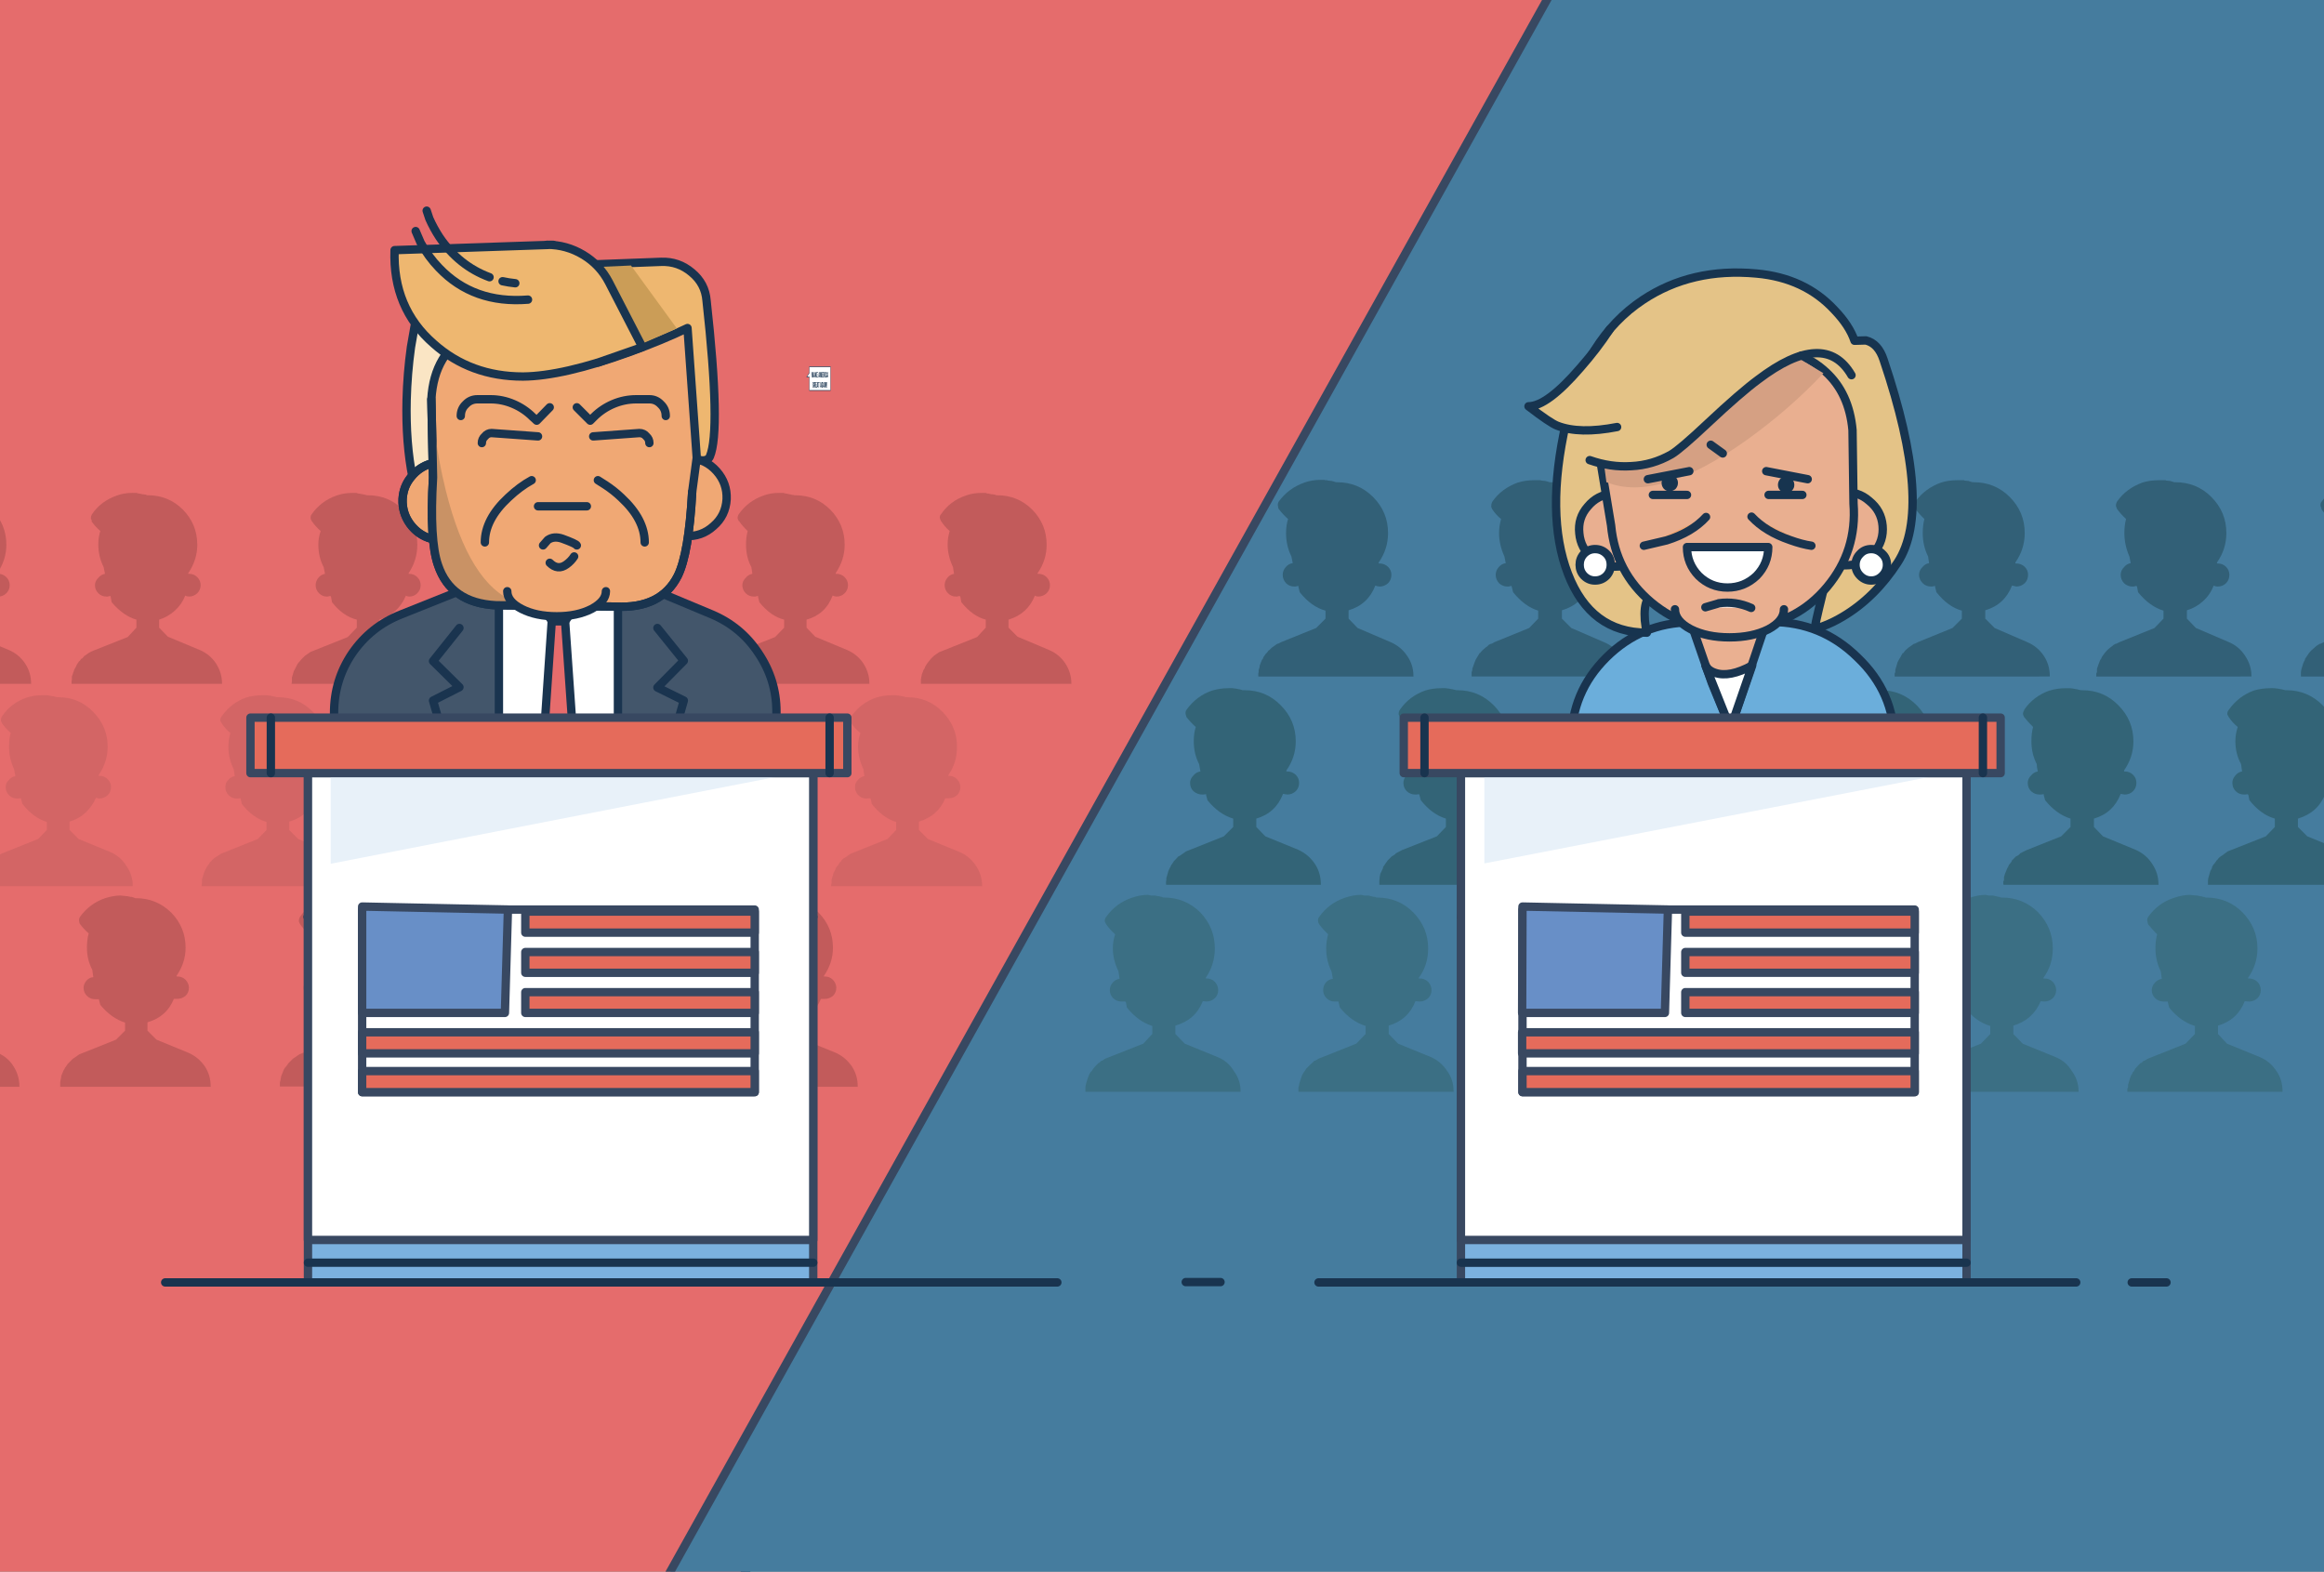 <svg xmlns="http://www.w3.org/2000/svg" image-rendering="optimizeQuality" baseProfile="basic" width="695" height="470" viewBox="0 0 695 470" preserveAspectRatio="xMinYMin meet"><rect x="0" y="0" width="695" height="470" fill="#808080" stroke="none"/><g overflow="visible"><path fill="#E56C6C" stroke="#19344F" stroke-width="2.5" stroke-linecap="round" stroke-linejoin="round" d="M-4.8 477.6l218.9 8.6L481.6-5.6H-4.8v483.2"/><path fill="#457C9E" stroke="#384861" stroke-width="2.5" stroke-linecap="round" stroke-linejoin="round" d="M709.2 477.6V-5.6H465.7L196.2 477.6h513"/><path fill="#C25B5B" d="M9.3 204.5v-.1q0-3.3-1.8-6t-4.8-4l-9.6-4-2.6-2.7v-2.4q5.7-1.6 7.8-7.2l1.2.3q1.4 0 2.4-1t1-2.4q0-1.4-1-2.4t-2.4-1h-.3v-.2q2.7-4 2.7-8.5 0-6.1-4.3-10.5-4.3-4.3-10.5-4.3h-.2l-1.3-.3h-.2l-1-.2-.8-.2h-1.2q-2.6 0-4.7.8-4.7 1.6-7.5 5.6-.4.6-.2 1.3 0 .5.2.7 1.2 1.7 2.7 3-.6 1.8-.6 4 0 3.8 1.6 6.8l.3 2q-1.2.2-2 1.2t-.8 2.2q0 1.4 1 2.4t2.3 1h.3l1-.2v.3l.3 1.6q3.5 4.2 7.5 5.2v2.4l-2.8 2.8-10 4-1 .4-.2.1-1.6 1.1-.8.8-.2.1-.5.7h-.1l-.6.8v.3l-.6.9-.4.8v.1l-.6 2v.7l-.2.3v.9H9.3m18-48.7q1 1.5 2.7 3-.6 1.8-.6 4 0 3.6 1.6 6.8l.4 2q-1.2.2-2 1.2-1 1-1 2.2 0 1.4 1 2.4t2.4 1h.4l.8-.2.1.3.3 1.6q3.5 4.1 7.4 5.2v2.4l-2.6 2.8-10.1 4-.9.4-.2.1-.7.4-.2.2-.8.5-.7.8-.3.1-.5.7h-.1l-.7 1-.3.7-.2.3-.4.8v.1l-.6 1.7v1l-.1.3v.9h45v-.1q0-3.2-1.8-6-1.8-2.7-4.8-4l-9.6-4-2.6-2.7v-2.4q2.6-.8 4.7-2.7 2.1-1.9 3.1-4.5.5.3 1.2.3 1.3 0 2.4-1 1-1 1-2.4t-1-2.4q-1-1-2.4-1h-.3v-.2q2.7-4 2.7-8.5 0-6.1-4.3-10.5-4.3-4.3-10.5-4.3H44l-.5-.2-.8-.1h-.1l-.9-.2h-.2l-.7-.2h-1.2q-2.6 0-4.7.8-4.8 1.7-7.4 5.6-.4.7-.3 1.3l.3.7m82.3-7.7l-1.3-.3h-.1l-1-.2h-.2l-.7-.2h-1.1q-2.6 0-4.8.8-4.6 1.6-7.4 5.6-.4.5-.3 1.3l.3.7q1.2 1.7 2.7 3-.7 2-.7 4 0 3.8 1.6 6.8l.4 2q-1.2.2-2 1.2t-.8 2.2q0 1.4 1 2.4t2.3 1h.3l.8-.2.2.3.3 1.6q3.3 4.2 7.4 5.2v2.4l-2.7 2.8-10 4-1 .4-.2.1-1.6 1.1-1 1-1.2 1.4-.5 1-.1.2-.4.8-.1.1-.6 2v1l-.1.9h45.1v-.1q0-3.2-1.9-6-1.7-2.7-4.8-4l-9.5-4-2.7-2.7v-2.4q5.6-1.6 8-7.2.4.3 1 .3 1.4 0 2.4-1t1-2.4q0-1.4-1-2.4t-2.4-1h-.2v-.2q2.6-3.9 2.6-8.5 0-6.1-4.3-10.5-4.3-4.3-10.5-4.3h-.2m111.2 7.7q1 1.5 2.6 3-.5 1.8-.5 4 0 3.8 1.6 6.8l.3 2q-1.2.2-2 1.2-1 1-1 2.2 0 1.4 1 2.4t2.5 1h.3l.9-.2v.3l.4 1.6q3.4 4.2 7.4 5.2v2.4l-2.7 2.8-10.1 4-.9.4-.2.1-.7.4-.2.2-.8.5-.7.8-.3.1-.5.7h-.1l-.7 1-.3.7-.2.3-.4.8v.1l-.4 1v.7l-.2.3v.7l-.1.3v.9h45v-.1q0-3.2-1.8-6-1.8-2.7-4.8-4l-9.6-4-2.6-2.7v-2.4q5.7-1.6 7.8-7.2.7.3 1.2.3 1.4 0 2.4-1t1-2.4q0-1.4-1-2.4t-2.4-1h-.3v-.2q2.7-4 2.7-8.5 0-6.1-4.3-10.5-4.3-4.3-10.5-4.3h-.2l-.4-.1h-.2l-.8-.2h-.1l-.9-.2h-.2l-.7-.2H233q-2.6 0-4.7.8-4.6 1.6-7.4 5.6-.4.7-.3 1.3l.3.7m60.5 0q1.1 1.7 2.6 3-.6 2-.6 4 0 3.4 1.6 6.8l.3 2q-1.2.2-2 1.2t-.8 2.2q0 1.4 1 2.4t2.4 1h.3l.8-.2.2.3.3 1.6q3.4 4.2 7.3 5.2v2.4l-2.6 2.8-10 4-1 .4-.3.1-1.6 1.1-1 1-1.1 1.4-.6 1v.2l-.5.8v.1l-.4 1-.2 1-.1.7v1.2h45v-.1q0-3.2-1.8-6-1.8-2.7-4.8-4l-9.5-4-2.7-2.7v-2.4q5.7-1.7 7.9-7.2.4.3 1 .3 1.4 0 2.5-1 1-1 1-2.4t-1-2.4q-1-1-2.4-1h-.3v-.2q2.7-3.9 2.7-8.5 0-6.1-4.3-10.5-4.3-4.3-10.5-4.3h-.2l-.6-.2-.7-.1h-.2l-.9-.2h-.2l-.7-.2h-1.1q-2.7 0-4.8.8-4.7 1.6-7.4 5.6-.5.5-.3 1.3l.3.7"/><path fill="#326077" d="M396.2 143.5H395q-2.7 0-4.9.8-4.8 1.7-7.7 5.7-.4.7-.2 1.4 0 .5.2.8 1.3 1.7 2.8 3-.6 1.9-.6 4.2 0 3.8 1.6 7l.4 2q-1.3.2-2.1 1.2-.9 1-.9 2.3 0 1.4 1 2.5 1 1 2.5 1h.3l.9-.2v.3l.4 1.6q3.5 4.4 7.7 5.5v2.4l-2.8 2.8-10.4 4.2-1 .5h-.2l-1.7 1.2-.7.7-.3.2-.5.7h-.1l-.8 1.1-.3.7-.2.2-.4 1-.3.8v.3l-.3 1v.6l-.1.4v.9h46.4v-.1q0-3.4-1.9-6.1-1.9-2.8-5-4.1l-9.8-4.2-2.7-2.8v-2.5q5.8-1.7 8-7.4.7.3 1.3.3 1.4 0 2.5-1 1-1 1-2.5 0-1.4-1-2.4-1.1-1-2.5-1h-.3v-.3q2.8-4 2.8-8.8 0-6.3-4.5-10.8-4.4-4.4-10.8-4.4h-.2l-.4-.1-.3-.1-.7-.2h-.2l-.9-.1-.2-.1h-.7m49.7 7.8l.3.8q1.1 1.7 2.7 3-.6 2.2-.6 4.2 0 3.5 1.6 7l.4 2q-1.3.2-2.1 1.2-.9 1-.9 2.3 0 1.4 1 2.5 1.1 1 2.5 1h.3l.9-.2.1.3.4 1.6q3.5 4.3 7.5 5.5v2.4l-2.7 2.8L447 192l-.9.5h-.2l-.8.4-.1.2-.8.6-.8.7-.2.2-.6.7h-.1l-1.1 1.8-.1.2-.4 1-.6 1.7v.4l-.2.6v1.3h46.4v-.1q0-3.3-1.9-6.1-1.8-2.8-5-4.1l-9.7-4.2-2.8-2.8v-2.5q5.9-1.7 8.1-7.4.5.3 1.2.3 1.4 0 2.4-1t1-2.5q0-1.4-1-2.4t-2.4-1h-.3v-.3q2.7-4 2.7-8.8 0-6.3-4.4-10.8-4.5-4.4-10.8-4.4h-.2l-.6-.2-.8-.2h-.1l-1-.1-.2-.1h-1.9q-2.7 0-4.8.7h-.1q-4.9 1.8-7.6 5.7-.4.8-.3 1.4m126.8.8q1.3 1.7 2.7 3-.5 1.9-.5 4.2 0 3.8 1.6 7l.3 2q-1.2.2-2 1.2-1 1-1 2.3 0 1.4 1.1 2.5 1 1 2.5 1h.3l.9-.2v.3l.4 1.6q3.5 4.4 7.6 5.5v2.4l-2.8 2.8-10.3 4.2-1 .5h-.2l-1.7 1.2-.8.7-.2.2-.5.7h-.2l-.5.9-.1.2-.6 1-.4.8v.1l-.6 2v.7l-.2.4v.9H613v-.1q0-3.4-1.8-6.1-1.9-2.8-5-4.1l-9.7-4.2-2.8-2.8v-2.5q5.8-1.7 8-7.4l1.3.3q1.4 0 2.5-1 1-1 1-2.5 0-1.4-1-2.4-1.1-1-2.5-1h-.3v-.3q2.8-4 2.8-8.8 0-6.3-4.5-10.8-4.4-4.4-10.8-4.4h-.2l-.5-.1-.9-.3h-.2l-1-.1v-.1h-2.1q-2.6 0-4.8.7-4.8 1.7-7.7 5.7-.4.7-.2 1.4l.2.8m100.5 50.1v-.1q0-3.3-1.9-6.1-1.8-2.8-4.9-4.1l-9.8-4.2-2.7-2.8v-2.5q2.7-.8 4.8-2.7 2.2-2 3.2-4.7.5.3 1.2.3 1.5 0 2.5-1t1-2.5q0-1.4-1-2.4t-2.5-1h-.2v-.3q2.8-4 2.8-8.8 0-6.3-4.5-10.8-4.4-4.4-10.8-4.4h-.3l-.6-.2-.7-.2h-.2l-1-.1v-.1h-2q-2.8 0-5 .7-4.9 1.8-7.6 5.7-.4.8-.3 1.4l.3.8q1 1.4 2.7 3-.5 1.9-.5 4.2 0 3.6 1.5 7l.4 2q-1.2.2-2 1.2-1 1-1 2.3 0 1.4 1 2.5 1.1 1 2.5 1h.4l.8-.2.2.3.3 1.6q3.5 4.3 7.6 5.5v2.4l-2.7 2.8-10.4 4.2-1 .5h-.2l-.7.4-.2.2-.8.6-.8.7-.2.2-.6.7-.8 1.1-.3.7-.2.2-.4 1-.6 1.7v1l-.2.4v.9H673.2m21-50.1q1.1 1.7 2.7 3-.7 2.2-.7 4.2 0 3.8 1.7 7l.3 2q-1.2.2-2 1.2-.9 1-.9 2.3 0 1.4 1 2.5 1 1 2.5 1h.3l.8-.2.2.3.3 1.6q3.6 4.4 7.6 5.5v2.4l-2.7 2.8L695 192l-1 .5h-.2l-1 .6-1.7 1.5-.6.7-1.2 1.8v.2l-.5 1-.6 2-.1.7v1.3h46.4v-.1q0-3.3-1.9-6.1-1.8-2.8-5-4.1l-9.8-4.2-2.8-2.8v-2.5q5.8-1.7 8.2-7.4.5.3 1.2.3 1.4 0 2.4-1t1-2.5q0-1.4-1-2.4t-2.4-1h-.3v-.3q2.7-4 2.7-8.8 0-6.3-4.4-10.8-4.5-4.4-10.8-4.4h-.3l-.5-.2-.8-.2h-.1l-1-.1-.2-.1h-1.9q-2.7 0-5 .7-4.7 1.7-7.5 5.7-.5.6-.3 1.4l.3.8"/><path fill="#D36565" d="M17.1 208.5l-1.2-.3h-.2l-.9-.2h-.1l-.8-.1h-1.2q-2.5 0-4.7.7-4.7 1.6-7.4 5.6-.4.7-.3 1.4l.3.7q.9 1.3 2.6 2.9-.5 1.7-.5 4.1 0 3.5 1.5 6.7l.4 2.1q-1.2.2-2 1.2-.9.8-.9 2.1 0 1.4 1 2.4t2.4 1h.3l.8-.1.1.2.4 1.5q3.2 4.1 7.3 5.4v2.4l-2.6 2.7-11 4.4-1 .6-.1.1-.8.6h-.2L-3 258l-.1.2-.6.8-.1.2-.3.7-.2.2-.7 1.7-.3 1V263.7l-.1.3v1h45.1v-.2q0-3.2-2-6-1.7-2.7-4.7-4l-9.5-3.9-2.7-2.7v-2.5q2.7-.8 4.7-2.6 2.1-2 3.2-4.5l1 .2q1.4 0 2.5-1 1-1 1-2.4t-1-2.4q-1-1-2.4-1h-.3v-.2q2.7-4 2.7-8.5 0-6-4.3-10.4t-10.4-4.4H17m62.5-.6h-1q-2.6 0-4.9.7-4.5 1.6-7.3 5.6-.5.6-.4 1.4l.4.7q1 1.6 2.6 2.9-.6 2-.6 4.1 0 3.6 1.6 6.7l.3 2.1q-1.2.2-2 1.2-.8.8-.8 2.1 0 1.4 1 2.4t2.3 1h.4l.8-.1.1.2.3 1.5q3.3 4.2 7.4 5.4v2.4l-2.6 2.7-11 4.4-2 1.3-.7.6-.2.3-.5.5-.1.2-.6.8-.1.2-.4.7-.1.2-.4.9H61l-.6 2v1l-.1 1h45.1v-.2q0-3.2-1.9-6-1.7-2.7-4.8-4l-9.5-3.9-2.7-2.7v-2.5q5.6-1.6 8-7h1q1.4 0 2.4-.9 1-1 1-2.4 0-1.3-1-2.4-1-1-2.4-1h-.2v-.2q2.6-3.7 2.6-8.5 0-6-4.3-10.4t-10.4-4.4h-.3l-1.3-.3h-.1l-.9-.2h-.2l-.8-.1m177.7 11.3q-.7 2-.7 4.1 0 3.3 1.6 6.7l.3 2.1q-1.2.2-2 1.2-.8.8-.8 2.1 0 1.4 1 2.4t2.4 1h.3l.8-.1.2.2.3 1.5q3.3 4.2 7.3 5.4v2.4l-2.6 2.7-11 4.4-.3.2-1.6 1.1h-.1l-.7.6-.1.3-.6.5v.2l-.6.8-.2.2-.4.7v.2l-.5.9-.6 2v1l-.2 1h45.2v-.2q0-3.2-1.9-6-1.8-2.7-4.8-4l-9.5-3.9-2.7-2.7v-2.5q5.7-1.7 7.9-7h1.1q1.4 0 2.4-.9 1-1 1-2.4 0-1.3-1-2.4-1-1-2.4-1h-.2v-.2q2.6-3.7 2.6-8.5 0-6-4.3-10.4t-10.5-4.4h-.2l-.6-.1-.7-.2h-.2l-.9-.2h-.2l-.7-.1h-1.1q-2.6 0-4.7.7h-.1q-4.6 1.6-7.4 5.6-.5.6-.3 1.4l.3.7q1.1 1.6 2.7 2.9"/><path fill="#336477" d="M387.5 221.7q0-6.3-4.5-10.8-4.4-4.5-10.8-4.5H371.6l-.3-.1-.7-.2h-.2l-.9-.2h-.2l-.7-.1h-1.2q-2.5 0-4.9.7-4.7 1.6-7.7 5.8-.4.6-.2 1.4l.2.7q1.3 1.7 2.8 3-.6 1.8-.6 4.3 0 3.7 1.6 6.8l.4 2.2q-1.3.2-2.1 1.2-1 1-1 2.2 0 1.5 1 2.5 1.2 1 2.6 1h.3l.9-.1v.3l.4 1.5q3.4 4.2 7.7 5.5v2.5l-2.8 2.8-11.3 4.5-2 1.4h-.2l-1.5 1.6-.5.8-.2.2-.3.7-.2.3-.4.9-.6 2.1v.7l-.1.2v1l.1.1H395v-.2q0-3.4-1.8-6.1-1.9-2.8-5-4.2l-9.8-4-2.7-2.8v-2.5q5.8-1.7 8-7.4l1.3.2q1.4 0 2.5-1 1-1 1-2.5 0-1.4-1-2.4-1.1-1-2.5-1h-.3v-.3q2.8-4 2.8-8.7m38.8-15.2h-.1q-4.8 1.7-7.6 5.8-.4.7-.3 1.4l.3.7q1.1 1.7 2.7 3-.6 2.1-.6 4.3 0 3.4 1.6 6.8l.4 2.2q-1.3.2-2.1 1.2-.9 1-.9 2.2 0 1.5 1 2.5 1.1 1 2.5 1h.3l.9-.1.1.3.4 1.5q3.3 4.2 7.5 5.5v2.5l-2.7 2.8-10.4 4.1-1.9 1-.1.2-.9.6h-.1l-1.4 1.4-.1.2-.6.8-.1.2-.5.7v.3l-.8 1.7-.2 1v.3l-.1.7v1.3h46.3v-.2q0-3.3-1.9-6.1-1.8-2.8-5-4.2l-9.7-4-2.8-2.8v-2.5q2.8-.9 4.9-2.8 2.1-2 3.2-4.6l1.2.2q1.4 0 2.4-1t1-2.5q0-1.4-1-2.4t-2.4-1h-.3v-.3q2.7-3.9 2.7-8.7 0-6.4-4.4-10.8-4.5-4.5-10.8-4.5h-.3l-1.3-.3h-.1l-1-.2h-.2l-.6-.1H431q-2.6 0-4.8.7m136.2 0h-.2l-2.5-.6h-.2l-.7-.1h-1.3q-2.4 0-4.8.7-4.7 1.6-7.7 5.8-.4.6-.2 1.4l.2.7q1.3 1.7 2.7 3-.5 2.3-.5 4.3 0 3.7 1.6 6.8l.3 2.2q-1.2.2-2 1.2t-.8 2.2q0 1.5 1 2.5t2.4 1h.3l.9-.1v.3l.4 1.5q3.4 4.2 7.6 5.5v2.5l-2.8 2.8-11.2 4.5-2 1.4h-.2l-1.5 1.6-1.2 2-.4.9-.6 2.1V263.5l-.2 1 .2.1h46.2v-.2q0-3.4-1.8-6.1-1.9-2.8-5-4.2l-9.7-4-2.8-2.8v-2.5q5.8-1.7 8-7.4l1.3.2q1.4 0 2.4-1t1-2.5q0-1.4-1-2.4t-2.4-1h-.4v-.3q2.8-4 2.8-8.7 0-6.3-4.4-10.8-4.5-4.5-10.8-4.5m43 5.9q-.5.7-.4 1.4l.3.7q1 1.3 2.7 3-.5 1.8-.5 4.3 0 3.7 1.6 6.8 0 .8.3 2.2-1.2.2-2 1.2-1 1-1 2.2 0 1.5 1 2.5 1.1 1 2.5 1h.4l.9-.1v.3l.4 1.5q3.4 4.2 7.6 5.5v2.5l-2.8 2.8-10.3 4.1-2 1-.1.2-.8.6h-.2l-1.4 1.4v.2l-.6.8-.2.2-.3.7-.2.3-.7 1.7-.3 1v1l-.2.2v1l.2.1h46.2v-.2q0-3.3-1.9-6.1-1.8-2.8-5-4.2l-9.7-4-2.7-2.8v-2.5q5.8-1.7 8-7.4l1.2.2q1.5 0 2.5-1t1-2.5q0-1.4-1-2.4t-2.5-1h-.2v-.3q2.8-4 2.8-8.7 0-6.3-4.5-10.8-4.4-4.5-10.8-4.5h-.3l-.6-.1-.7-.2h-.2l-1-.2-.8-.1h-1.3q-2.6 0-4.8.7h-.1q-4.8 1.7-7.6 5.8m93.7 9.4q0-6.3-4.4-10.8-4.5-4.5-10.8-4.5h-.3l-1.3-.3h-.1l-1-.2h-.2l-.7-.1H679q-2.6 0-5 .7-4.6 1.7-7.5 5.8-.5.6-.4 1.4l.4.7q1.1 1.7 2.7 3-.7 2.1-.7 4.3 0 3.7 1.7 6.8l.3 2.2q-1.2.2-2 1.2-.9 1-.9 2.2 0 1.5 1 2.5t2.5 1h.3l.8-.1.2.3.3 1.5q3.4 4.3 7.6 5.5v2.5l-2.7 2.8-11.4 4.5-1.9 1.4h-.1l-.7.6-.2.3-.5.5-.1.2-.6.8-.2.2-.4.7v.3l-.5.9-.6 2.1-.1.7v1.3h46.4v-.2q0-3.3-2-6.1-1.7-2.8-4.9-4.2l-9.8-4-2.8-2.8v-2.5q6-1.8 8.2-7.4l1.2.2q1.4 0 2.4-1t1-2.5q0-1.4-1-2.4t-2.4-1h-.3v-.3q2.7-3.9 2.7-8.7"/><path fill="#C25B5B" d="M-30.5 279.3q-.6 2-.6 4.2 0 3.6 1.6 6.6l.3 2.2q-1.2.1-2 1-.8 1-.8 2.2 0 1.4 1 2.4t2.3 1h1.2v.2l.4 1.5q3.2 4 7.4 5.3v2.4l-2.7 2.7-11 4.4-.9.6h-.2l-.8.7-.7.7-.2.2-.5.6-.1.1-.7.8v.2l-.6.9-1 3V324l-.1 1h45v-.2q0-3.2-1.8-6-1.7-2.7-4.8-4l-9.5-3.9-2.7-2.7v-2.5q5.6-1.6 8-7h1q1.4 0 2.5-.9 1-1 1-2.4 0-1.3-1-2.4-1-1-2.4-1h-.4v-.2q2.8-3.6 2.8-8.4 0-6.1-4.4-10.5-4.3-4.3-10.4-4.3h-.3l-.4-.2h-.2l-.9-.2-.8-.2h-1.2l-.9-.2q-2.2 0-4.8.8-4.5 1.6-7.3 5.6-.5.6-.4 1.4l.4.7q1 1.6 2.6 2.9m57 0q-.5 1.8-.5 4.2 0 3.6 1.6 6.6l.3 2.2q-1.2.1-2 1-.9 1-.9 2.2 0 1.4 1 2.4t2.4 1h1.2v.2l.4 1.5q3.3 4 7.4 5.3v2.4l-2.7 2.7-11 4.4-1 .7-.9.6-.1.1-1.5 1.5-.5.8-.2.2-.3.6-.2.3-.7 1.7v.3l-.2 1-.1.6v1.3h45v-.2q0-3.3-1.8-6-1.9-2.7-4.9-4l-9.5-3.9-2.7-2.7v-2.5q5.7-1.6 7.9-7H53q1.4 0 2.5-.9 1-1 1-2.4 0-1.3-1-2.4-1-1-2.5-1h-.2v-.2q2.7-3.9 2.7-8.4 0-6.1-4.3-10.5-4.4-4.3-10.5-4.3h-.3l-.4-.2H40l-.7-.2H39l-.9-.2H38l-2-.2q-2 0-4.6.8-4.6 1.6-7.5 5.6-.4.7-.2 1.4 0 .4.2.7 1.2 1.6 2.7 2.9m65.7 0q-.6 2-.6 4.2 0 3.2 1.6 6.6l.4 2.2q-1.3.1-2 1-.9 1-.9 2.2 0 1.4 1 2.4t2.4 1h1.1l.1.2.4 1.5q3.2 4 7.3 5.3v2.4l-2.6 2.7-11 4.4-1 .7-.9.6-.1.1-1.4 1.4v.1l-.6.8-.2.2-.4.6-.8 2-.2 1v.2l-.2.7v1.2h45v-.1q0-3.2-1.8-6-1.8-2.7-4.8-4l-9.5-3.9-2.8-2.7v-2.5q5.8-1.6 8-7h1q1.4 0 2.5-.9 1-1 1-2.4 0-1.3-1-2.4-1-1-2.4-1h-.3v-.2q2.7-3.7 2.7-8.4 0-6.2-4.3-10.5t-10.5-4.3h-.3l-.3-.2h-.2l-.7-.2h-.2l-.9-.2h-1.2l-.9-.2q-2.3 0-4.7.8-4.7 1.6-7.4 5.6-.4.8-.3 1.4l.3.7q1.1 1.6 2.6 2.9m127.8 0q-.6 1.8-.6 4.2 0 3.6 1.6 6.6l.3 2.2q-1.2.1-2 1-.9 1-.9 2.2 0 1.4 1 2.4t2.5 1h1.1v.2l.4 1.5q3.3 4 7.4 5.3v2.4l-2.7 2.7-11 4.4-.8.6h-.3l-.8.7-.1.1-1.5 1.5-.5.8-.1.2-.6.9-.6 1.7-.3 1.2-.1.7v1.3h45v-.2q0-3.3-1.8-6-1.9-2.7-4.8-4l-9.6-3.9-2.7-2.7v-2.5q5.7-1.6 7.9-7h1.2q1.3 0 2.4-.9 1-1 1-2.4 0-1.3-1-2.4-1-1-2.4-1h-.3v-.2q2.7-3.9 2.7-8.4 0-6.1-4.3-10.5-4.4-4.3-10.5-4.3h-.3l-.4-.2h-.2l-.9-.2-.9-.2h-.1l-2-.2q-2 0-4.6.8-4.6 1.6-7.5 5.6-.4.7-.2 1.4l.2.7q1.2 1.6 2.7 2.9"/><path fill="#3B6F84" d="M363.3 283.6q0-6.2-4.4-10.8-4.5-4.4-10.8-4.4h-.3l-.3-.2h-.2l-.8-.2h-.2l-.9-.2h-1.2l-.9-.2q-2.4 0-4.9.9-4.7 1.6-7.6 5.7-.5.6-.4 1.4l.4.8q1.1 1.6 2.7 3-.7 2-.7 4.2 0 3.4 1.7 6.9l.3 2.2q-1.2.2-2 1.1-.9 1-.9 2.3 0 1.4 1 2.4t2.5 1h1.1l.2.2.3 1.6q3.4 4.2 7.6 5.5v2.4l-2.7 2.9-11.4 4.5-.9.6h-.2l-.8.7h-.1l-.7.7-.2.2-.5.6-.1.1-.6.9-.2.1-.4.7-.5 1.2-.6 2-.1.8v1.3H371v-.2q0-3.3-2-6-1.7-2.9-4.9-4.2l-9.8-4-2.8-2.9v-2.5q6-1.7 8.2-7.3l1.1.1q1.4 0 2.5-1 1-1 1-2.4t-1-2.5q-1-1-2.5-1h-.2v-.2q2.7-4 2.7-8.8m33.9-4.3q-.6 2.3-.6 4.3 0 3.7 1.6 6.9l.4 2.2q-1.3.2-2.1 1.1-.8 1-.8 2.3 0 1.4 1 2.4t2.4 1h1.2v.2l.4 1.6q3.4 4.2 7.7 5.5v2.4l-2.8 2.9-11.3 4.5-1 .6h-.2l-1.5 1.4-.2.2-.7.7-.6.9-.1.1-.6 1-.6 1.8-.3 1v.2l-.2.7v1.3h46.4v-.2q0-3.4-1.9-6-1.9-2.9-4.9-4.2l-9.8-4-2.8-2.9v-2.5q5.8-1.7 8-7.3l1.3.1q1.4 0 2.5-1 1-1 1-2.4t-1-2.5q-1.1-1-2.5-1h-.3v-.2q2.8-3.8 2.8-8.8 0-6.2-4.5-10.8-4.4-4.4-10.8-4.4h-.2l-.4-.2h-.3l-.9-.2-.8-.2H408l-1-.2q-2.3 0-4.9.9-4.7 1.6-7.6 5.7-.5.6-.3 1.4 0 .3.3.8 1.1 1.5 2.7 3m186.9 0q-.7 2-.7 4.2 0 3.7 1.7 6.9l.3 2.2q-1.2.2-2 1.1-.9 1-.9 2.3 0 1.4 1 2.4t2.5 1h1.2l.4 1.8q3.2 4.2 7.6 5.5v2.4l-2.8 2.9-11.3 4.5-.9.6h-.2l-.9.7-.7.7-.2.2-.6.6v.1l-.7.9v.1l-.7 1-1 3v1l-.1 1h46.5v-.2q0-3.3-2-6-1.7-2.9-4.9-4.2l-9.8-4-2.8-2.9v-2.5q5.8-1.7 8.2-7.3l1.1.1q1.4 0 2.5-1 1-1 1-2.4t-1-2.5q-1-1-2.5-1h-.3v-.2q2.8-3.8 2.8-8.8 0-6.2-4.4-10.8-4.5-4.4-10.8-4.4h-.3l-.4-.2h-.2l-1.8-.4h-1.2l-1-.2q-2.2 0-4.9.9-4.7 1.6-7.5 5.7-.5.6-.4 1.4l.4.8q1.1 1.6 2.7 3m61 0q-.5 1.8-.5 4.2 0 3.7 1.6 6.9l.3 2.2q-1.2.2-2 1.1-1 1-1 2.3 0 1.4 1 2.4 1.1 1 2.5 1h1.3v.2l.4 1.6q3.4 4.2 7.7 5.5v2.4l-2.8 2.9-11.3 4.5-1 .6h-.2l-.8.7h-.2l-1.5 1.6-.5.9-.2.1-.3.7-.2.2-.4 1-.6 2v.8l-.2.3v1h46.4v-.2q0-3.4-1.8-6-1.9-2.9-5-4.2l-9.8-4-2.7-2.9v-2.5q5.8-1.7 8-7.3l1.3.1q1.4 0 2.5-1 1-1 1-2.4t-1-2.5q-1.1-1-2.5-1h-.3v-.2q2.8-4 2.8-8.8 0-6.2-4.5-10.8-4.4-4.4-10.8-4.4h-.2l-.4-.2h-.3l-.7-.2h-.2l-.9-.2h-.2l-2-.2q-2.2 0-4.8.9-4.7 1.5-7.7 5.7-.4.7-.2 1.4l.2.8q1.3 1.6 2.7 3m70.9-11.7h-1.2q-2.3 0-4.9.8-4.7 1.5-7.7 5.7-.4.7-.2 1.4l.2.8q1.3 1.6 2.8 3-.6 1.7-.6 4.2 0 3.7 1.6 6.9l.4 2.2q-1.3.2-2.1 1.1-1 1-1 2.3 0 1.4 1 2.4 1.1 1 2.5 1h1.3v.2l.4 1.6q3.4 4.2 7.7 5.5v2.4l-2.8 2.9-11.3 4.5-.3.1-.9.5-.8.7h-.2l-1.5 1.6-.5.9-.2.1-.3.7-.2.2-.7 1.9-.1.3-.1.6v.3l-.2.7v1.3h46.3v-.2q0-3.4-1.8-6-1.9-2.9-5-4.2l-9.8-4-2.7-2.9v-2.5q5.8-1.7 8-7.3l1.2.1q1.5 0 2.5-1t1-2.4-1-2.5q-1-1-2.5-1h-.2v-.2q2.8-4 2.8-8.8 0-6.2-4.5-10.8-4.4-4.4-10.8-4.4h-.2l-.4-.2h-.3l-.7-.2h-.2l-.9-.2H716"/><path fill="#6BAEDB" d="M566.5 221.8q0-14.7-11-25.2-10.8-10.5-25.7-10.5h-24.2q-14.8 0-25.2 10.5t-10.5 25.2v12.6h96.6v-12.6"/><path fill="none" stroke="#19344F" stroke-width="2.5" stroke-linecap="round" stroke-linejoin="round" d="M555.5 196.6q11 10.5 11 25.2v12.6h-96.6v-12.6q0-14.8 10.5-25.2t25.2-10.5m49.9 10.5Q544.7 186 529.8 186"/><path fill="#EAB091" stroke="#19344F" stroke-width="2.5" stroke-linecap="round" stroke-linejoin="round" d="M531 177.9l-28.1.3 9 26 5.6 13.6 13.5-40"/><path fill="#FFF" stroke="#19344F" stroke-width="2.5" stroke-linecap="round" stroke-linejoin="round" d="M517.5 217.8L524 199q-6.8 3.7-11.1 2.2-1.3-.4-2.2-1.3l-.7-.9 7.5 18.8"/><path fill="none" stroke="#19344F" stroke-width="2.5" stroke-linecap="round" stroke-linejoin="round" d="M517.5 234.4v-16.6"/><path fill="#E4C387" d="M468.3 126.5q-6.2 27.4.6 45 6.8 17.7 23.6 17.7-.4-1.7-.6-3.7-.3-4.1.7-6l52.5-2.2q-2.8 11.3-2.3 10.7l2.3-.7q3-1.1 6-2.9 9.6-5.7 16.4-16.2 10.7-16.4-4.2-60.6-1.6-4.9-5.3-5.8l-3.4.1q-1.5-4.5-6-9.2-8.9-9.6-23.2-10.9-19.5-1.8-34.1 7.9-17.3 11.5-23 36.8"/><path fill="none" stroke="#17344F" stroke-width="2.5" stroke-linecap="round" stroke-linejoin="round" d="M468.9 171.6q-6.8-17.7-.6-45.1 5.7-25.3 23-36.8 14.6-9.7 34-7.9 14.4 1.3 23.3 10.9 4.5 4.7 6 9.2l3.4-.1q3.7.9 5.3 5.8 14.9 44.2 4.2 60.6-6.8 10.5-16.4 16.2-3 1.8-6 2.9l-2.3.7q-.5.6 2.3-10.7m-76.2-5.7q6.8 17.6 23.6 17.6-.4-1.7-.6-3.7-.3-4.1.7-6"/><path fill="#E9AF90" stroke="#17344F" stroke-width="2.5" stroke-linecap="round" stroke-linejoin="round" d="M494 157.5q-.3-4.5-3.8-7.4-3.5-2.9-8-2.5-4.5.4-7.4 3.9-3 3.4-2.5 8 .4 4.5 3.9 7.4 3.4 2.9 7.9 2.5 4.5-.4 7.4-4 2.9-3.4 2.5-7.9m69-.3q-.4-4.5-4-7.4-3.4-3-8-2.5-4.4.4-7.3 3.9-3 3.4-2.5 7.9.4 4.5 3.9 7.4 3.4 2.9 7.9 2.5 4.6-.3 7.5-3.8 2.9-3.5 2.5-8"/><path fill="#E9AF90" stroke="#17344F" stroke-width="2.5" stroke-linecap="round" stroke-linejoin="round" d="M478.2 135.4l3.6 21.7q1.3 14 12 23 10.9 9.1 24.9 7.9l4.7-.5q14-1.2 23-12t7.9-24.9l-.3-22q-1-11-8-17.4-6.8-6.3-17.4-6.9-6.8-.8-10.5-.5l-9-.3q-14-1.9-23.2 8-9 9.6-7.7 23.9"/><path fill="#D5A083" d="M489.2 138.9q-3.5.7-6.8.8l-2.6-.1.6 4.6q15.5 6.2 41.8-12.5 13.1-9.4 23.1-20.1l-7-4.2q-5.5 1.3-13 6.9-5.8 4.4-17 14.7-8.1 7.6-19.1 9.9"/><path fill="#E4C387" d="M471.5 133.5l2.6 2.2q3.5 2.3 7.6 3.2 13.2 2.5 28.1-11.4 14.9-14 25.3-20.5 5.2-3.2 7.4-3.7l17.6 5.2-3.6-1.6q-16.6-7.3-24.3-9.8-2.7-1-3.6-.8l-8.8-1.5q-9-1.4-10-1.1-1.5.5-21.7 0l-16.6 39.8"/><path fill="none" stroke="#17344F" stroke-width="2.5" stroke-linecap="round" stroke-linejoin="round" d="M487.8 139.4q-6.1.4-12.4-1.8m12.4 1.8q6.4-.3 12-3.5 2.6-1.5 11-9.4 9.7-9.1 15-13 19.9-15.1 27.9-1.3"/><path fill="#E9AF90" d="M533.5 182.3h-32.6q0 3.4 4.8 5.9 4.8 2.4 11.5 2.4 6.8 0 11.6-2.4 4.7-2.5 4.7-6"/><path fill="none" stroke="#17344F" stroke-width="2.5" stroke-linecap="round" stroke-linejoin="round" d="M505.7 188.2q-4.8-2.5-4.8-6m4.8 6q4.8 2.4 11.5 2.4 6.8 0 11.6-2.4 4.7-2.5 4.7-6"/><path fill="#E4C387" d="M472.6 110q-9.9 11.5-15.5 11.5 6.5 5 8.6 5.8 6.6 2.6 17.9.4l-2.2-29.2q-3.8 5.8-8.8 11.5"/><path fill="none" stroke="#17344F" stroke-width="2.5" stroke-linecap="round" stroke-linejoin="round" d="M472.6 110q-9.9 11.5-15.5 11.5 6.5 5 8.6 5.8 6.6 2.6 17.9.4m-11-17.7q5-5.7 8.8-11.5"/><path fill="#F0A874" d="M498.4 161.6q7.6-2.4 11.8-7l-18.6 8.6 6.8-1.6"/><path fill="none" stroke="#19344F" stroke-width="2.5" stroke-linecap="round" stroke-linejoin="round" d="M498.4 161.6q7.6-2.4 11.8-7m-11.8 7l-6.8 1.6"/><path fill="#F0A874" d="M523.8 154.5q4.2 4.5 11.5 7 3.6 1.3 6.4 1.7l-17.9-8.7"/><path fill="none" stroke="#19344F" stroke-width="2.5" stroke-linecap="round" stroke-linejoin="round" d="M535.3 161.5q-7.3-2.5-11.5-7m11.5 7q3.6 1.3 6.4 1.7"/><path fill="none" stroke="#17344F" stroke-width="2.5" stroke-linecap="round" stroke-linejoin="round" d="M494.3 148h10.2m24.4 0H539"/><path fill="#17344F" d="M501.8 144.4q0-1-.7-1.7-.8-.7-1.8-.7t-1.7.7q-.7.7-.7 1.7t.7 1.8q.7.7 1.7.7t1.8-.7q.7-.8.7-1.8"/><path fill="#FFF" stroke="#17344F" stroke-width="2.5" stroke-linecap="round" stroke-linejoin="round" d="M481.7 168.9q0-2-1.3-3.3-1.4-1.4-3.4-1.4-1.9 0-3.3 1.4-1.3 1.4-1.3 3.3t1.3 3.3q1.4 1.4 3.3 1.4 2 0 3.4-1.4 1.3-1.4 1.3-3.3m82.6 0q0-2-1.4-3.3-1.4-1.4-3.3-1.4-2 0-3.3 1.4-1.4 1.4-1.4 3.3t1.4 3.3q1.4 1.4 3.3 1.4t3.3-1.4q1.4-1.4 1.4-3.3"/><path fill="#17344F" d="M534.2 142.5q-1.1 0-1.8.7-.7.8-.7 1.8t.7 1.7q.7.7 1.8.7 1 0 1.7-.7t.7-1.7-.7-1.8q-.7-.7-1.7-.7"/><path fill="none" stroke="#17344F" stroke-width="2.5" stroke-linecap="round" stroke-linejoin="round" d="M505.2 140.9l-12.4 2.4m35.4-2.4l12.4 2.4"/><path fill="#FFF" d="M510 181.6l13.7.2q-4.7-2.1-9.6-1.4l-4.1 1.2"/><path fill="none" stroke="#17344F" stroke-width="2.5" stroke-linecap="round" stroke-linejoin="round" d="M514 180.4q5-.7 9.7 1.4m-9.6-1.4l-4.1 1.2"/><path fill="#FFF" stroke="#19344F" stroke-width="2.5" stroke-linecap="round" stroke-linejoin="round" d="M528.8 163.6h-24.3q0 5 3.5 8.6 3.6 3.5 8.6 3.5t8.7-3.5q3.5-3.6 3.5-8.6"/><path fill="none" stroke="#19344F" stroke-width="2.5" stroke-linecap="round" stroke-linejoin="round" d="M511.6 133l3.6 2.6"/><path fill="#43566B" d="M184.8 172h-35.5l-29.5 11.8q-9 3.6-14.5 11.6-5.4 8-5.4 17.8v49.7h132.3v-50.1q0-9.5-5.3-17.5t-14.1-11.6l-28-11.7"/><path fill="none" stroke="#1A344F" stroke-width="2.5" stroke-linecap="round" stroke-linejoin="round" d="M184.8 172h-35.5l-29.5 11.8q-9 3.6-14.5 11.6-5.4 8-5.4 17.8v49.7m84.9-90.9l28 11.7q8.8 3.7 14 11.6 5.4 8 5.4 17.5v50"/><path fill="#FFF" d="M157.2 164.1l-8 7.9v90.9h35.6V172l-7.9-7.9h-19.7"/><path fill="none" stroke="#1A344F" stroke-width="2.5" stroke-linecap="round" stroke-linejoin="round" d="M157.2 164.1l-8 7.9v90.9m8-98.8h19.7l7.9 7.9v90.9"/><path fill="#EAB091" d="M157.2 154.2v9.9q0 4.1 2.9 7 2.8 2.9 6.9 2.9t7-3q2.9-2.8 2.9-6.9v-9.9h-19.7"/><path fill="none" stroke="#1A344F" stroke-width="2.5" stroke-linecap="round" stroke-linejoin="round" d="M157.2 154.2v9.9q0 4.1 2.9 7 2.8 2.9 6.9 2.9t7-3q2.9-2.8 2.9-6.9v-9.9h-19.7"/><path fill="none" stroke="#1A344F" stroke-width="2.5" stroke-linecap="round" stroke-linejoin="round" d="M157.2 154.2v9.9q0 4.1 2.9 7 2.8 2.9 6.9 2.9t7-3q2.9-2.8 2.9-6.9v-9.9h-19.7"/><path fill="none" stroke="#1A344F" stroke-width="2.5" stroke-linecap="round" stroke-linejoin="round" d="M157.2 154.2v9.9q0 4.1 2.9 7 2.8 2.9 6.9 2.9t7-3q2.9-2.8 2.9-6.9v-9.9h-19.7"/><path fill="#E55A3E" d="M173 179.9l-2-6h-8l-1.9 6 4 5.9h3.9l4-5.9"/><path fill="#E66C6C" stroke="#1A344F" stroke-width="2.5" stroke-linecap="round" stroke-linejoin="round" d="M173 179.9l-2-6h-8l-1.9 6 4 5.9h3.9l4-5.9"/><path fill="#E55A3E" d="M169 185.8h-4l-3.9 57.3 5.9 5.9 6-5.9-4-57.3"/><path fill="#E66C6C" stroke="#1A344F" stroke-width="2.5" stroke-linecap="round" stroke-linejoin="round" d="M169 185.8h-4l-3.9 57.3 5.9 5.9 6-5.9-4-57.3"/><path fill="none" stroke="#1A344F" stroke-width="2.5" stroke-linecap="round" stroke-linejoin="round" d="M212.4 262.9v-41.5m-92.8 41.5v-41.5m9.9-11.9l11.9 41.5m-11.9-41.5l7.9-4-7.9-7.8 7.9-9.9m59.2 17.8l7.9 3.9-11.8 41.5m3.9-45.4l7.9-8-7.9-9.8"/><path fill="#FAE5C4" stroke="#19344F" stroke-width="2.5" stroke-linecap="round" stroke-linejoin="round" d="M136 113.6l-1.3-13.3-10.7-2.8-1.1 6.3q-1.1 7.9-1.3 15.9-.6 25.5 8.4 41.8t7.7-20.8q-.4-11.6-1.7-27.1"/><path fill="#F0A874" stroke="#19344F" stroke-width="2.5" stroke-linecap="round" stroke-linejoin="round" d="M197.8 140q-3.6 3.2-3.8 8-.3 4.9 2.9 8.5 3.2 3.6 8 3.8 4.9.3 8.5-3 3.6-3.1 3.9-8 .2-4.8-3-8.4-3.2-3.6-8-3.9-4.9-.2-8.5 3m-73.5 1.2q-3.6 3.2-3.9 8-.2 4.8 3 8.4 3.2 3.6 8 3.9 4.8.3 8.4-3 3.7-3.2 3.9-8 .3-4.8-3-8.4-3.1-3.6-8-3.9-4.8-.2-8.4 3"/><path fill="#F0A874" stroke="#19344F" stroke-width="2.5" stroke-linecap="round" stroke-linejoin="round" d="M166.8 95.8q-16.8-.9-26 3.9-11 5.7-11.8 19.7l.5 23.4q-1.1 18.8 1.5 26.2 3.8 11.3 17.3 12l35.8.4q13.6.7 18.6-9.2 3.3-6.7 4.3-25.1l3.1-23.2q2.4-43.3-21.3-39.4l-22 11.3"/><path fill="#EEB770" stroke="#19344F" stroke-width="2.5" stroke-linecap="round" stroke-linejoin="round" d="M118 74.8q-.6 17.3 11.7 28 11 9.8 26.7 9.8 11.9-.1 31.8-7.3 9.9-3.6 17.4-7.2l2.8 39.3 1.6.3q1.8 0 2.3-1.2 3.3-7.7-1-46.6-.4-5.1-4.4-8.4-4-3.4-9.2-3.2l-26.5 1-5.8-6.1-47.3 1.6"/><path fill="#CB9D57" d="M185.4 105.7l17-7.5-13.7-18.8-20.2.9 16.9 25.4"/><path fill="none" stroke="#19344F" stroke-width="2.5" stroke-linecap="round" stroke-linejoin="round" d="M124.3 69.1l1.5 3.5q2.3 4.2 5.5 7.5 10.3 10.8 26.6 9.5m-7.6-5.5q1.8.4 3.8.6"/><path fill="none" stroke="#19344F" stroke-width="2.5" stroke-linecap="round" stroke-linejoin="round" d="M127.6 63l.8 2.4q1.3 2.9 3 5.5 5.8 8.6 15 12"/><path fill="#C99265" d="M129 119.4l1 42.1 3.3 12.3 10.4 6.7 10.4-.5q-13.8-5.2-20.8-33.4-2.2-8.8-3.5-19l-.8-8.2"/><path fill="none" stroke="#19344F" stroke-width="2.5" stroke-linecap="round" stroke-linejoin="round" d="M129.5 142.8q-1.1 18.8 1.5 26.2 3.8 11.3 17.3 12l35.8.4q13.6.7 18.6-9.2 3.3-6.7 4.3-25.1m-77.5-4.3l-.5-23.4"/><path fill="#F0A874" d="M176.9 182.1q4.3-2.2 4.3-5.3h-29.5q0 3 4.3 5.3 4.3 2.2 10.5 2.2 6 0 10.4-2.2"/><path fill="none" stroke="#19344F" stroke-width="2.5" stroke-linecap="round" stroke-linejoin="round" d="M181.2 176.8q0 3-4.3 5.3-4.3 2.2-10.4 2.2-6.2 0-10.5-2.2t-4.3-5.3"/><path fill="#EEB770" d="M178.9 108.4l13.2-4.6-10-19.4q-2.7-5.2-7.7-8.2-5-3-10.8-3l15.3 35.2"/><path fill="none" stroke="#19344F" stroke-width="2.5" stroke-linecap="round" stroke-linejoin="round" d="M192.1 103.8l-13.2 4.6m13.2-4.6l-10-19.4q-2.7-5.2-7.7-8.2-5-3-10.8-3m-41 83.5q2.4 3.3 6.3 4.4m-6.3-4.4q-2.4-3.4-2.2-7.5.2-3.8 2.7-6.7 2.3-2.9 5.9-3.9m31.9 12.8h14.6m-23.5-2.6q-7 6.5-7 13.4m7-13.4q3.5-3.3 7-5.2m26.8 5.2q7 6.5 7 13.4m-7-13.4q-2.2-2.1-4.8-3.8l-2.2-1.4M145 130.5q-.9.8-.9 2m.9-2q.8-1 2-1l13.9 1m32.4 0q.9.8.9 2m-.9-2q-.8-1-2.1-1l-13.8 1m-34.6-11.1q-2.1 0-3.5 1.5-1.5 1.4-1.5 3.5m5-5h3.9q3.5 0 6.8 1.4t5.8 3.9l1.2 1.1 3.9-4m29.8-2.4q2 0 3.4 1.5 1.5 1.4 1.5 3.5m-5-5h-3.8q-3.6 0-6.9 1.4-3.3 1.4-5.8 3.9l-1.1 1.1-4-4m-8.7 39.7q1.8-1.3 4.4-.4 4.1 1.5 4.3 2m-8.7-1.6l-1.4 1.6m7 5.7q-2.6 1.9-5-.5m5 .5q1.4-1 2.3-2.4m182.9 217H365"/><path fill="#7BB1DF" stroke="#384861" stroke-width="2.5" stroke-linecap="round" stroke-linejoin="round" d="M243.2 218.5H92.1v165h151.1v-165"/><path fill="none" stroke="#19344F" stroke-width="2.5" stroke-linecap="round" stroke-linejoin="round" d="M92 274.2h151.2"/><path fill="#FFF" stroke="#384861" stroke-width="2.5" stroke-linecap="round" stroke-linejoin="round" d="M243.2 370.8V231.2H92.1v139.6h151.1"/><path fill="#FFF" stroke="#384861" stroke-width="2.5" stroke-linecap="round" stroke-linejoin="round" d="M225.7 326.6V272H108.3v54.6h117.4"/><path fill="#688FC7" stroke="#384861" stroke-width="2.5" stroke-linecap="round" stroke-linejoin="round" d="M151.9 272l-43.6-.9v31.8H151l.9-30.9"/><path fill="#E56B5B" stroke="#384861" stroke-width="2.5" stroke-linecap="round" stroke-linejoin="round" d="M108.3 308.7v6.3h117.4v-6.3H108.3m48.8-12v6.2h68.6v-6.2h-68.6m0-12v6.2h68.6v-6.2h-68.6m0-12.1v6.3h68.6v-6.3h-68.6m-48.8 47.7v6.3h117.4v-6.3H108.3"/><path fill="#E8F1F9" d="M238 231.2v-8.3H98.9v35.4l139-27.1"/><path fill="none" stroke="#19344F" stroke-width="2.5" stroke-linecap="round" stroke-linejoin="round" d="M49.4 383.5h266.8"/><path fill="#E56B5B" stroke="#384861" stroke-width="2.5" stroke-linecap="round" stroke-linejoin="round" d="M253.4 231.2v-16.6H74.9v16.6h178.5"/><path fill="none" stroke="#19344F" stroke-width="2.5" stroke-linecap="round" stroke-linejoin="round" d="M81 214.6v16.6m167.1-16.6v16.6m-156 146.4h151.1"/><path fill="#7BB1DF" stroke="#384861" stroke-width="2.5" stroke-linecap="round" stroke-linejoin="round" d="M588.1 383.5v-165H436.9v165h151.2"/><path fill="none" stroke="#19344F" stroke-width="2.5" stroke-linecap="round" stroke-linejoin="round" d="M436.9 274.2h151.2"/><path fill="#FFF" stroke="#384861" stroke-width="2.5" stroke-linecap="round" stroke-linejoin="round" d="M588.1 370.8V231.2H436.9v139.6h151.2"/><path fill="#E8F1F9" d="M582.9 231.2v-8.3h-139v35.3l139-27"/><path fill="none" stroke="#19344F" stroke-width="2.5" stroke-linecap="round" stroke-linejoin="round" d="M637.5 383.5h10.4m-253.6 0h226.6"/><path fill="#E56B5B" stroke="#384861" stroke-width="2.5" stroke-linecap="round" stroke-linejoin="round" d="M598.3 231.2v-16.6H419.8v16.6h178.5"/><path fill="none" stroke="#19344F" stroke-width="2.5" stroke-linecap="round" stroke-linejoin="round" d="M426 214.6v16.6m167-16.6v16.6M436.9 377.6h151.2"/><path fill="#FFF" stroke="#384861" stroke-width="2.5" stroke-linecap="round" stroke-linejoin="round" d="M572.6 326.6V272H455.3v54.6h117.3"/><path fill="#688FC7" stroke="#384861" stroke-width="2.5" stroke-linecap="round" stroke-linejoin="round" d="M497.9 302.9l.9-30.9-43.5-.9-.1 31.8h42.7"/><path fill="#E56B5B" stroke="#384861" stroke-width="2.5" stroke-linecap="round" stroke-linejoin="round" d="M455.2 308.7v6.3h117.4v-6.3H455.2m117.4-5.8v-6.2H504v6.2h68.6m0-12v-6.2H504v6.2h68.6m0-12v-6.3H504v6.3h68.6m-117.3 41.4v6.3h117.3v-6.3H455.3"/><g><g transform="matrix(.036 0 0 .078 244.8 113.2)"><animateTransform attributeName="transform" additive="replace" type="translate" repeatCount="indefinite" dur="4.95s" keyTimes="0;0.01;0.02;0.03;0.04;0.051;0.061;0.071;0.081;0.091;0.101;0.111;0.121;0.131;0.141;0.293;0.303;0.313;0.323;0.333;0.343;0.354;0.364;0.374;0.384;0.394;0.404;1" values="241.249,112.65;241.252,112.693;241.238,112.649;241.256,112.648;241.236,112.651;241.226,112.627;241.256,112.654;241.264,112.629;241.227,112.651;241.335,112.651;241.284,112.701;241.29,112.701;241.245,112.701;241.247,112.651;241.201,112.651;241.201,112.651;241.176,112.615;241.202,112.628;241.229,112.644;241.252,112.658;241.224,112.676;241.253,112.637;241.227,112.651;241.285,112.734;241.268,112.634;241.255,112.653;241.2,112.65;241.2,112.65" calcMode="discrete"/><animateTransform attributeName="transform" additive="sum" type="scale" repeatCount="indefinite" dur="4.95s" keyTimes="0;0.01;0.02;0.03;0.04;0.051;0.061;0.071;0.081;0.091;0.101;0.111;0.121;0.131;0.141;0.293;0.303;0.313;0.323;0.333;0.343;0.354;0.364;0.374;0.384;0.394;0.404;1" values="0.036,0.078;0.169,0.206;0.302,0.334;0.435,0.461;0.568,0.589;0.701,0.717;0.834,0.845;0.967,0.972;1.1,1.1;1.083,1.083;1.067,1.067;1.05,1.05;1.033,1.033;1.017,1.017;1,1;1,1;1.014,1.014;1.029,1.029;1.043,1.043;1.057,1.057;1.071,1.071;1.086,1.086;1.1,1.1;0.826,0.826;0.551,0.553;0.277,0.279;0.003,0.005;0.003,0.005" calcMode="discrete"/><animateTransform attributeName="transform" additive="sum" type="translate" repeatCount="indefinite" dur="4.95s" keyTimes="0;0.01;0.02;0.03;0.04;0.051;0.061;0.071;0.081;0.091;0.101;0.111;0.121;0.131;0.141;0.293;0.303;0.313;0.323;0.333;0.343;0.354;0.364;0.374;0.384;0.394;0.404;1" values="97.349,6.399;97.349,6.349;97.399,6.449;97.349,6.399;97.299,6.449;97.399,6.449;97.299,6.449;97.299,6.399;96.249,5.999;96.199,5.999;96.249,5.999;96.249,5.999;96.199,5.999;96.199,5.999;96.249,5.999;96.249,5.999;96.249,6.049;96.249,6.049;96.199,5.999;96.249,5.999;96.299,5.949;96.249,5.999;96.249,5.999;96.249,5.949;96.199,5.999;96.049,5.899;99.299,9.099;99.299,9.099" calcMode="discrete"/><path fill="#FFF" stroke="#19344F" stroke-width="2.5" stroke-linecap="round" stroke-linejoin="round" d="M99.1 45.6v-91H-76.7V-22L-99-5.7h22.3v51.3H99"/><path fill="#19344F" d="M71.3 13.6H68l.5 16.3h2.4l.4-16.3m-5.6 0h-3V26l-3.4-12.6h-4.1v21h3V19.3l4 15.2h3.5v-21m-12.9 0h-3.3v21h3.3v-21m-8.7 17.3l.6 3.7H48l-3.4-21h-4.8l-3.4 21h3l.6-3.8h4.1m-.5-2.8h-3.2L42 17.2 43.6 28M68 31.4v3.2h3.2v-3.2H68m-39.3-13q0-1.1.5-1.6.4-.5 1.2-.5t1.3.5q.4.4.4 1.5v2.3h3.1v-2q0-2.5-1.3-4-1.1-1.3-3.6-1.3t-3.6 1.4q-1.3 1.4-1.3 3.9v10.9q0 2.2 1 3.5l.3.4q1.2 1.4 3.6 1.4t3.7-1.4l.3-.3q.9-1.4.9-3.6v-6.7h-4.6v3h1.5v4q0 1-.5 1.5-.4.5-1.2.4-.8.1-1.2-.4-.5-.5-.5-1.6V18.3M3.9 16.5h3.4v-3H-2.9v3H.6v18h3.3v-18m8.7 18h3l.6-3.8h4l.6 3.8h3.4l-3.4-21H16l-3.4 21m4-6.6l1.6-10.7L19.8 28h-3.2M-6.8 13.6h-4.8l-3.4 21h3l.7-3.9h4l.6 3.8h3.3l-3.4-21M-11 28l1.7-10.7L-7.8 28H-11M-16 16.6v-3h-9v21h9v-3h-5.7v-6.2h4.5v-3h-4.5v-5.8h5.7m-23.3 4v-2-.8q-.2-2-1.2-3.1-1.2-1.4-3.6-1.4t-3.7 1.4q-1 1.1-1.2 3.1V29.5q0 2.2.9 3.5l.3.4q1.2 1.4 3.6 1.4t3.7-1.4l.3-.3q1-1.4 1-3.6v-6.7H-44v3h1.5v4q0 1-.4 1.5-.5.5-1.3.4-.8.1-1.2-.4-.5-.5-.5-1.6V18.3v-.5q.2-.7.5-1 .4-.5 1.2-.5t1.3.4q.3.4.4 1.1v2.8h3.1m7.2-7h-5v21h3.3V26h1.1q1.1 0 1.7.6.5.6.5 2v4.7l.1.7.2.6h3.3l-.3-1.2V33 28.8q0-1.7-.5-2.8-.5-1.2-1.7-1.7 1.1-.5 1.6-1.6.5-1 .5-2.7v-1.6-.6q0-2-1.1-3-1.2-1.2-3.7-1.2m1.5 4.2l.1.9v2.1q0 1.2-.6 1.7-.5.5-1.4.5h-1.3v-6.4h1.6q.8 0 1.3.5.2.2.3.7M-51.9-25h-4.6v21h3v-14.8L-51.2-4h3.1l2.3-15v15h3.1v-21h-4.6l-2.2 15-2.5-15m45.4 0h-9v21h9v-3h-5.7V-13h4.5v-3h-4.5v-5.8h5.7v-3m-26.3 0h-4.8L-41-4h3l.6-3.8h4l.6 3.8h3.3l-3.3-21M-37-10.6l1.6-10.7 1.6 10.7H-37m12.4-14.3H-28v21h3.2v-6.5l1-2 3.3 8.5h3.4l-4.6-11.7 4.5-9.3h-3.2l-4.4 9.1v-9.1m62.3 0h-9v21h9v-3h-5.7v-6.2h4.5v-3h-4.5v-5.8h5.7v-3m-11.4 0h-4.6l-2.3 14.8L17-24.9h-4.6v21h2.9v-14.9L17.7-4h3.1l2.3-15v15h3.1v-21M7.5-25H2.7L-.7-4h3l.6-3.7h4L7.5-4h3.4L7.4-25M3.3-10.6l1.6-10.7 1.6 10.7H3.3m36.4-14.3v21h3.2v-8.6h1.2q1.1 0 1.6.6t.5 2v3.3l.1 1.4.1.7.1.5H50q-.3-.5-.3-1.2v-4.6q0-1.6-.6-2.8-.4-1.1-1.7-1.6 1.1-.6 1.7-1.6.2-.3.2-.7.3-.9.3-2v-1.6q0-2.5-1.2-3.6-1.1-1.3-3.7-1.3h-5m6.6 5.2v2.1q0 .7-.2 1.2l-.3.5q-.6.5-1.5.5H43v-6.4h1.6q.9 0 1.3.5t.4 1.6m30.1-5.1h-4.8L68.1-4h3l.7-3.8h4l.6 3.8h3.3l-3.4-21m-4.2 14.3l1.6-10.7 1.6 10.7h-3.2M55-24.9h-3.3v21H55v-21m3.4 1q-1.3 1.4-1.3 4V-9q0 2.5 1.3 3.9 1.2 1.4 3.6 1.4t3.7-1.4q.8-.8 1-2Q67-8 67-9v-2.8h-3v3q0 1.2-.5 1.6-.5.5-1.3.5T61-7.3q-.5-.5-.5-1.6V-20q0-1.1.5-1.6t1.3-.5 1.2.5q.5.4.5 1.5v2.3h3v-2q0-1-.2-1.9-.3-1.2-1-2-1.2-1.4-3.6-1.4t-3.7 1.3"/></g><animate attributeName="display" repeatCount="indefinite" dur="4.95s" keyTimes="0;0.414;1" values="inline;none;none"/></g><g display="none"><g transform="matrix(.02 0 0 .02 452.5 168.8)"><animateTransform attributeName="transform" additive="replace" type="translate" repeatCount="indefinite" dur="4.95s" keyTimes="0;0.505;0.515;0.525;0.535;0.545;0.556;0.566;0.576;0.586;0.596;0.606;0.616;0.626;0.636;0.646;0.798;0.808;0.818;0.828;0.838;0.848;0.859;0.869;0.879;0.889;0.899;0.909;1" values="454.45,168.95;454.45,168.95;454.453,168.95;454.453,168.95;454.458,168.95;454.454,168.95;454.445,168.95;454.457,168.95;454.482,168.95;454.484,168.955;454.441,168.954;454.457,168.953;454.414,168.902;454.478,168.952;454.439,168.951;454.45,168.95;454.45,168.95;454.461,168.929;454.474,168.96;454.483,168.938;454.444,168.914;454.455,168.946;454.467,168.926;454.484,168.955;454.473,168.887;454.436,168.952;454.451,168.948;454.45,168.95;454.45,168.95" calcMode="discrete"/><animateTransform attributeName="transform" additive="sum" type="scale" repeatCount="indefinite" dur="4.95s" keyTimes="0;0.505;0.515;0.525;0.535;0.545;0.556;0.566;0.576;0.586;0.596;0.606;0.616;0.626;0.636;0.646;0.798;0.808;0.818;0.828;0.838;0.848;0.859;0.869;0.879;0.889;0.899;0.909;1" values="0.02,0.02;0.02,0.02;0.155,0.155;0.29,0.29;0.425,0.425;0.56,0.56;0.695,0.695;0.83,0.83;0.965,0.965;1.1,1.1;1.083,1.083;1.067,1.067;1.05,1.05;1.033,1.033;1.017,1.017;1,1;1,1;1.014,1.014;1.029,1.029;1.043,1.043;1.057,1.057;1.071,1.071;1.086,1.086;1.1,1.1;0.826,0.826;0.551,0.553;0.277,0.279;0.003,0.005;0.003,0.005" calcMode="discrete"/><animateTransform attributeName="transform" additive="sum" type="translate" repeatCount="indefinite" dur="4.95s" keyTimes="0;0.505;0.515;0.525;0.535;0.545;0.556;0.566;0.576;0.586;0.596;0.606;0.616;0.626;0.636;0.798;0.808;0.818;0.828;0.838;0.848;0.859;0.869;0.879;0.889;0.899;0.909;1" values="-97.55,-10;-97.55,-10;-97.45,-10;-97.6,-10;-97.55,-10;-97.6,-10;-97.55,-10;-97.6,-10;-97.6,-10;-95.35,-9.05;-95.3,-9.05;-95.35,-9.05;-95.3,-9.05;-95.35,-9.05;-95.3,-9.05;-95.3,-9.05;-95.3,-9;-95.35,-9.1;-95.3,-9.05;-95.3,-9;-95.3,-9.05;-95.3,-9.05;-95.35,-9.05;-95.35,-9;-95.3,-9.05;-95.35,-8.95;-99.3,-9.1;-99.3,-9.1" calcMode="discrete"/><path fill="#FFF" stroke="#19344F" stroke-width="2.5" stroke-linecap="round" stroke-linejoin="round" d="M-99-45.5v91H76.8V22L99.1 5.7H76.8v-51.2H-99"/><path fill="#19344F" d="M-75.4-40.6v21.1h5.3q4.9 0 4.9-5.2v-10.7q0-5.1-5-5.2h-5.2m3.3 3h1.9q1.6 0 1.7 2v11q0 2.3-1.7 2.1h-1.9v-15.1m18.5 2q0-5-5-5.2-4.9 0-5.1 5.3v11q0 5 5 5.2 5 0 5.1-5.2v-11m-3.3-.2v11.4q0 2.2-1.7 2-1.6 0-1.7-2v-11.4q0-2.3 1.7-2.1 1.6 0 1.7 2m8.5 1l4.1 15.3h3.4v-21.1h-3v12.7l-3.4-12.7h-4.1v21.1h3v-15.3m17.3-5.8h-4.8l-3.4 21.1h3l.6-3.8h4l.7 3.8h3.3l-3.4-21.1m-4.2 14.4l1.6-10.7 1.6 10.7h-3.2m8.9-14.4v21.1h8.8v-3h-5.5v-18.1h-3.3m10 0v21.1h5.2q5 0 5-5.2v-10.7q0-5.1-5-5.2h-5.2m5.2 3q1.6 0 1.6 2v11q0 2.3-1.6 2.1h-2v-15.1h2m10.8-3v3H3v18.1h3.3v-18.1h3.5v-3H-.4m21.9 6.5v-1.6q0-4.9-4.9-4.9h-5v21.1h3.3v-8.6h1.2q2.2 0 2.2 2.7v3.4q0 2.5.3 2.5h3.3q-.4-1.1-.3-2.5v-3.3q0-3.3-2.2-4.5 2.2-1 2.1-4.3m-5-3.5q1.8 0 1.7 2.2v2q0 2.6-2 2.3h-1.3v-6.5h1.6m10.3-3h-3.3v16.1q0 5 4.9 5.3 4.9 0 5-5.3v-16.1h-3.2v16.3q0 2.3-1.7 2-1.6 0-1.7-2v-16.3m22.7 0h-4.6l-2.3 15-2.4-15h-4.6v21.1h2.9v-15l2.5 15h3l2.4-15.1v15.1h3.1v-21.1m11.9 8v-2.8q0-5.1-5-5.2h-4.8v21.1h3.3v-7.9h1.6q4.9 0 4.9-5.2m-5-5q1.7 0 1.7 2v3.2q0 2.2-1.6 2h-1.6v-7.2h1.6M-76.2-5.4q0-5.1-5-5.2h-5.2v21.1h5.2q5 0 5-5.2V-5.4m-3.4 10.9q0 2.2-1.6 2h-2V-7.6h2q1.6 0 1.6 2v11m15-11q0-5-5.1-5.2-4.8 0-5 5.3v11q0 5 5 5.2 4.9 0 5-5.2v-11m-3.2 11.2q0 2.2-1.8 2-1.5 0-1.7-2V-5.7q0-2.3 1.7-2.1 1.6 0 1.8 2V5.8m8.8-7.4v-5.9h5.7v-3h-9v21.1h9v-3h-5.7V1.3h4.5v-3h-4.5M-47-7.8q1.6 0 1.7 2v.9h3.1v-.6q0-5.1-4.9-5.3-4.8 0-4.9 5.3 0 4.5 3.3 6.2 2.4 2.3 3.2 5 0 2.2-1.7 2-1.5 0-1.7-2V4.2H-52v1.3q0 5 5 5.2 4.9 0 5-5.2 0-4.6-3.3-6.3-2.4-2.2-3.2-5 0-2.2 1.6-2m14-2.8V2.1l-3.4-12.7h-4.2v21.1h3V-4.8l4.2 15.3h3.4v-21.1h-3m5.5 3.2h1.2l-.8 3h1.3l1.5-3.3v-2.9h-3.2v3.2m5-3.2v3h3.5v18.1h3.3V-7.6h3.5v-3h-10.3m22 0h-5v21.1h3.3V1.9H-1q2.3 0 2.2 2.7V8q0 2.5.3 2.5h3.4Q4.4 9.4 4.5 8V4.7q0-3.3-2.2-4.5 2.3-1 2.2-4.3v-1.6q0-4.9-5-4.9m0 3q1.8 0 1.7 2.2v2q0 2.6-2 2.3h-1.3v-6.5h1.6m14.9 8.9v-3H9.9v-5.9h5.7v-3h-9v21.1h9v-3H9.9V1.3h4.5m6-7q0-2.3 1.7-2.1 1.6 0 1.7 2v.9h3.1v-.6q0-5.1-4.9-5.3-4.8 0-4.9 5.3 0 4.5 3.3 6.2 2.4 2.3 3.2 5 0 2.2-1.7 2-1.5 0-1.7-2V4.2H17v1.3q0 5 5 5.2 4.9 0 5-5.2 0-4.6-3.3-6.3-2.4-2.2-3.2-5m17.9 3.2v-2.8q0-5.1-5-5.2h-4.8v21.1h3.3V2.6h1.6q4.9 0 4.9-5.2m-5-5q1.7 0 1.7 2v3.2q0 2.2-1.6 2h-1.6v-7.2h1.6m9.4 5.9v-5.9h5.8v-3h-9.1v21.1h9v-3H43V1.3h4.6v-3h-4.6m12.5-6.1q1.6 0 1.7 2v2.3h3.1v-2q0-5.1-5-5.3-4.8 0-4.9 5.3v11q0 5 5 5.2 4.9 0 4.9-5.2V2.7h-3.1v3q0 2.2-1.7 2-1.6 0-1.7-2V-5.7q0-2.3 1.7-2.1m16.5.2v-3H61.6v3h3.5v18.1h3.3V-7.6h3.5m-110.8 27h-3.2l2.3 21.1h4.6l1.2-11.2 1.2 11.2h4.4l2.4-21.1h-3l-1.7 16.8-1.6-16.8h-3.2l-1.6 16.7-1.8-16.7m19.3-.2q-4.9 0-5.1 5.3v11q0 5 5 5.2 5 0 5.1-5.2v-11q0-5.1-5-5.3m1.7 5v11.5q0 2.2-1.7 2-1.6 0-1.7-2V24.3q0-2.3 1.7-2.1 1.6 0 1.7 2m19.4-4.8h-4.6l-2.3 15-2.4-15h-4.6v21.1h2.9v-15l2.5 15h3l2.4-15.1v15.1h3.1V19.4m18.2 0h-4.1v21.1h3V25.2l4.1 15.3h3.4V19.4h-3v12.7l-3.4-12.7M12 31.5v-3H7.4v-5.9h5.8v-3H4v21.1h9v-3H7.5v-6.2H12"/></g><animate attributeName="display" repeatCount="indefinite" dur="4.95s" keyTimes="0;0.505;0.919;1" values="none;inline;none;none"/></g></g></svg>
